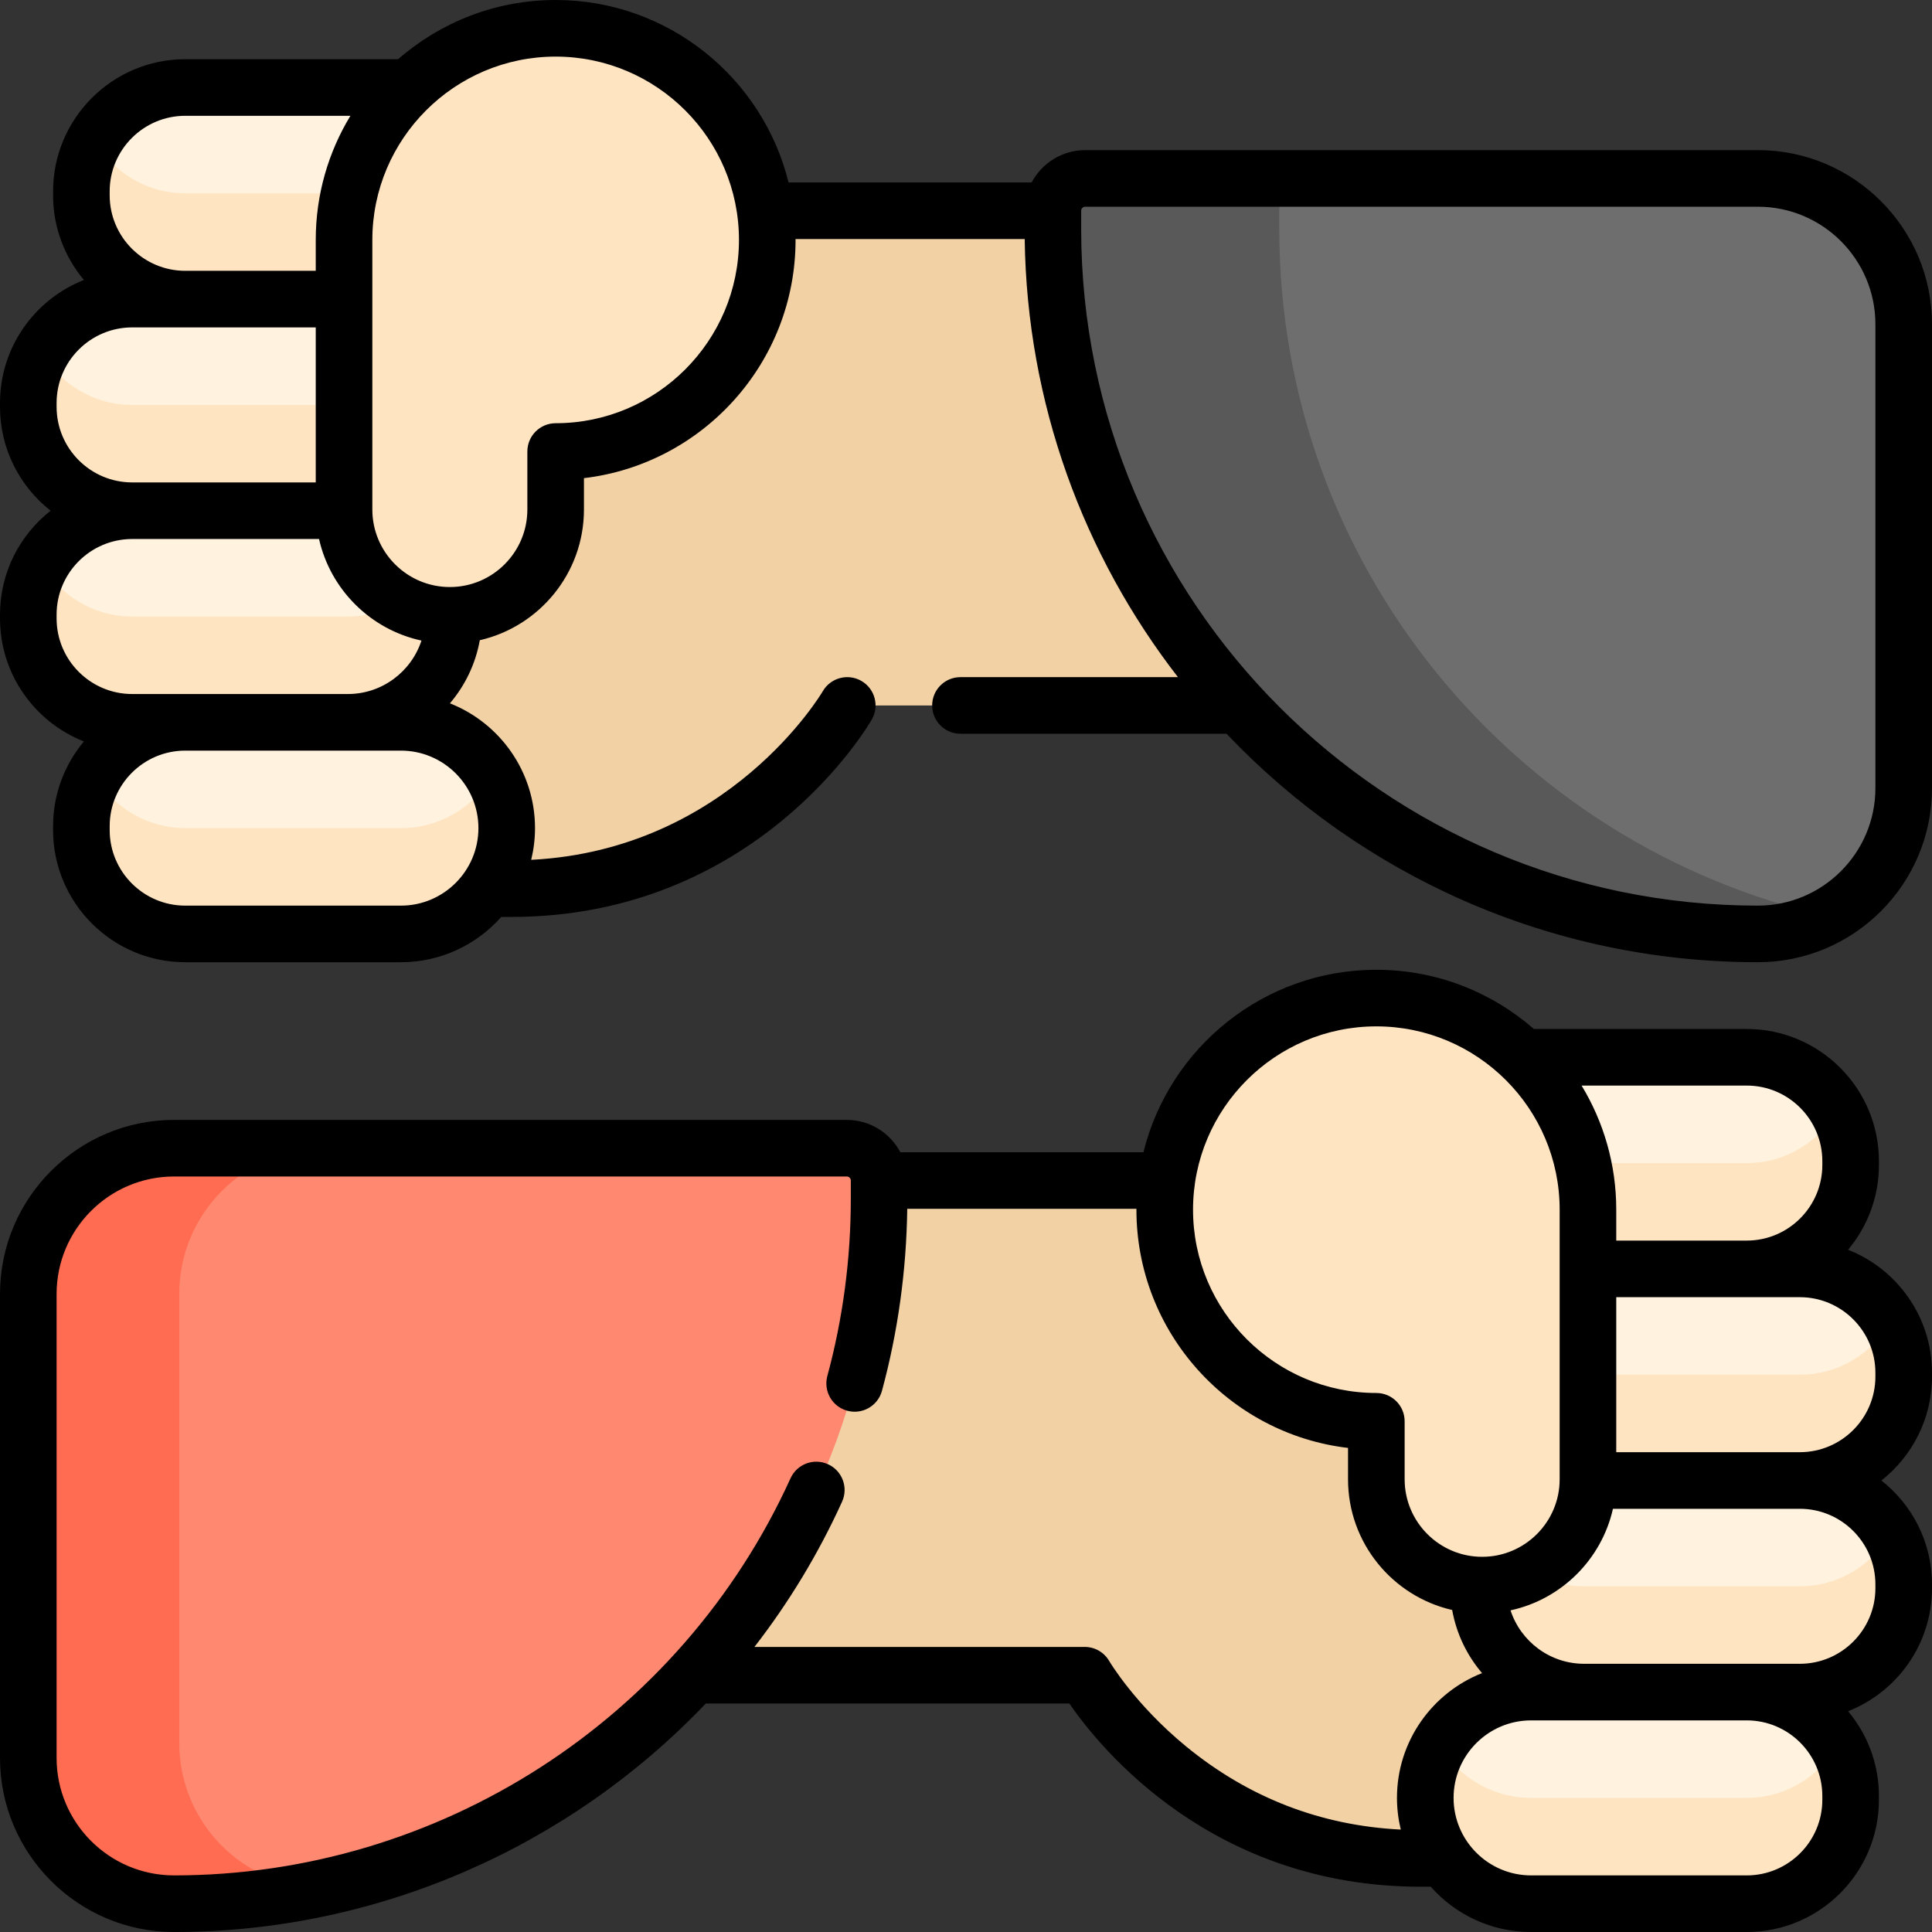 <svg id="Capa_1" enable-background="new 0 0 512 512" height="512" viewBox="0 0 512 512" width="512" xmlns="http://www.w3.org/2000/svg"><rect x="0" y="0" width="512" height="512" fill="#333333" stroke="none"/><g><g><path d="m70.171 235.502h65.29c61.076 0 89.071-48.55 89.071-48.55h161.021v-131.098h-315.382z" fill="#f2d1a5"/></g><g><path d="m134.286 219.461c0 15.485-12.553 28.039-28.039 28.039h-57.154c-15.204 0-27.529-12.325-27.529-27.529v-1.02c0-15.204 12.325-27.529 27.529-27.529h57.154c15.485 0 28.039 12.554 28.039 28.039z" fill="#fff2de"/></g><g><path d="m106.247 219.461h-57.154c-10.293 0-19.26-5.653-23.984-14.02-2.253 3.992-3.545 8.599-3.545 13.51v1.02c0 15.204 12.325 27.529 27.529 27.529h57.153c15.485 0 28.039-12.553 28.039-28.039 0-5.109-1.373-9.894-3.76-14.019-4.849 8.378-13.902 14.019-24.278 14.019z" fill="#ffe4c2"/></g><g><path d="m120.221 163.383c0 15.485-12.553 28.039-28.039 28.039h-57.153c-15.204 0-27.529-12.325-27.529-27.529v-1.02c0-15.204 12.325-27.529 27.529-27.529h57.154c15.485 0 28.038 12.554 28.038 28.039z" fill="#fff2de"/></g><g><path d="m92.182 163.383h-57.153c-10.293 0-19.26-5.653-23.984-14.02-2.253 3.992-3.545 8.599-3.545 13.51v1.02c0 15.204 12.325 27.529 27.529 27.529h57.153c15.485 0 28.039-12.553 28.039-28.039 0-5.109-1.373-9.894-3.76-14.019-4.849 8.379-13.902 14.019-24.279 14.019z" fill="#ffe4c2"/></g><g><path d="m120.221 107.306c0 15.485-12.553 28.039-28.039 28.039h-57.153c-15.204 0-27.529-12.325-27.529-27.529v-1.02c0-15.204 12.325-27.529 27.529-27.529h57.154c15.485 0 28.038 12.553 28.038 28.039z" fill="#fff2de"/></g><g><path d="m92.182 107.306h-57.153c-10.293 0-19.26-5.653-23.984-14.02-2.253 3.992-3.545 8.599-3.545 13.51v1.02c0 15.204 12.325 27.529 27.529 27.529h57.153c15.485 0 28.039-12.553 28.039-28.039 0-5.109-1.373-9.894-3.76-14.019-4.849 8.378-13.902 14.019-24.279 14.019z" fill="#ffe4c2"/></g><g><path d="m134.286 51.228c0 15.485-12.553 28.039-28.039 28.039h-57.154c-15.204 0-27.529-12.325-27.529-27.529v-1.02c0-15.204 12.325-27.529 27.529-27.529h57.154c15.485 0 28.039 12.553 28.039 28.039z" fill="#fff2de"/></g><g><path d="m106.247 51.228h-57.154c-10.293 0-19.26-5.653-23.984-14.02-2.253 3.992-3.545 8.599-3.545 13.51v1.02c0 15.204 12.325 27.529 27.529 27.529h57.153c15.485 0 28.039-12.553 28.039-28.039 0-5.109-1.373-9.894-3.76-14.019-4.849 8.378-13.902 14.019-24.278 14.019z" fill="#ffe4c2"/></g><g><path d="m91.176 63.578v71.454c0 15.485 12.553 28.039 28.039 28.039 15.485 0 28.039-12.553 28.039-28.039v-15.376c30.971 0 56.078-25.107 56.078-56.078 0-30.971-25.107-56.078-56.078-56.078-30.971 0-56.078 25.107-56.078 56.078z" fill="#ffe4c2"/></g><g><path d="m465.868 247.5c-103.192 0-186.846-83.654-186.846-186.846v-4.8c0-4.733 3.837-8.57 8.57-8.57h178.276c21.336 0 38.632 17.296 38.632 38.632v122.952c0 21.336-17.296 38.632-38.632 38.632z" fill="#6e6e6e"/></g><g><path d="m339.022 60.654v-4.8c0-4.733 3.837-8.57 8.57-8.57h-60c-4.733 0-8.57 3.837-8.57 8.57v4.8c0 103.192 83.654 186.846 186.846 186.846 6.661 0 12.929-1.686 18.399-4.655-83.167-18.911-145.245-93.299-145.245-182.191z" fill="#595959"/></g><g><path d="m441.829 492.502s-34.684 0-65.29 0c-61.076 0-89.071-48.55-89.071-48.55h-161.021v-131.098h315.382z" fill="#f2d1a5"/></g><g><path d="m377.715 476.461c0 15.485 12.553 28.039 28.039 28.039h57.154c15.204 0 27.529-12.325 27.529-27.529v-1.02c0-15.204-12.325-27.529-27.529-27.529h-57.154c-15.486 0-28.039 12.554-28.039 28.039z" fill="#fff2de"/></g><g><path d="m405.753 476.461h57.153c10.293 0 19.26-5.653 23.984-14.02 2.253 3.992 3.545 8.599 3.545 13.51v1.02c0 15.204-12.325 27.529-27.529 27.529h-57.153c-15.485 0-28.039-12.553-28.039-28.039 0-5.109 1.373-9.894 3.76-14.019 4.85 8.378 13.903 14.019 24.279 14.019z" fill="#ffe4c2"/></g><g><path d="m391.779 420.383c0 15.485 12.553 28.039 28.039 28.039h57.154c15.204 0 27.529-12.325 27.529-27.529v-1.02c0-15.204-12.325-27.529-27.529-27.529h-57.154c-15.486 0-28.039 12.554-28.039 28.039z" fill="#fff2de"/></g><g><path d="m419.818 420.383h57.153c10.293 0 19.26-5.653 23.984-14.02 2.253 3.992 3.545 8.599 3.545 13.51v1.02c0 15.204-12.325 27.529-27.529 27.529h-57.153c-15.485 0-28.039-12.553-28.039-28.039 0-5.109 1.373-9.894 3.76-14.019 4.849 8.379 13.902 14.019 24.279 14.019z" fill="#ffe4c2"/></g><g><path d="m391.779 364.306c0 15.485 12.553 28.039 28.039 28.039h57.154c15.204 0 27.529-12.325 27.529-27.529v-1.02c0-15.204-12.325-27.529-27.529-27.529h-57.154c-15.486 0-28.039 12.553-28.039 28.039z" fill="#fff2de"/></g><g><path d="m419.818 364.306h57.153c10.293 0 19.26-5.653 23.984-14.02 2.253 3.992 3.545 8.599 3.545 13.51v1.02c0 15.204-12.325 27.529-27.529 27.529h-57.153c-15.485 0-28.039-12.553-28.039-28.039 0-5.109 1.373-9.894 3.76-14.019 4.849 8.378 13.902 14.019 24.279 14.019z" fill="#ffe4c2"/></g><g><path d="m377.715 308.228c0 15.486 12.553 28.039 28.039 28.039h57.154c15.204 0 27.529-12.325 27.529-27.529v-1.02c0-15.204-12.325-27.529-27.529-27.529h-57.154c-15.486 0-28.039 12.553-28.039 28.039z" fill="#fff2de"/></g><g><path d="m405.753 308.228h57.153c10.293 0 19.26-5.653 23.984-14.02 2.253 3.992 3.545 8.599 3.545 13.51v1.02c0 15.204-12.325 27.529-27.529 27.529h-57.153c-15.485 0-28.039-12.553-28.039-28.039 0-5.109 1.373-9.894 3.76-14.019 4.85 8.378 13.903 14.019 24.279 14.019z" fill="#ffe4c2"/></g><g><path d="m420.824 320.578v71.454c0 15.485-12.553 28.039-28.039 28.039-15.485 0-28.039-12.553-28.039-28.039v-15.376c-30.971 0-56.078-25.107-56.078-56.078 0-30.971 25.107-56.078 56.078-56.078 30.971 0 56.078 25.107 56.078 56.078z" fill="#ffe4c2"/></g><g><path d="m46.132 504.5c103.192 0 186.846-83.654 186.846-186.846v-4.8c0-4.733-3.837-8.57-8.57-8.57h-178.276c-21.336 0-38.632 17.296-38.632 38.632v122.952c0 21.336 17.296 38.632 38.632 38.632z" fill="#ff8870"/></g><g><path d="m47.5 461.868v-118.952c0-21.336 17.296-38.632 38.632-38.632h-40c-21.336 0-38.632 17.296-38.632 38.632v122.952c0 21.336 17.296 38.632 38.632 38.632 13.284 0 26.24-1.396 38.739-4.032-20.751-.666-37.371-17.687-37.371-38.6z" fill="#ff6c52"/></g><g><path d="m465.868 39.784h-178.276c-6.152 0-11.501 3.479-14.201 8.569h-64.415c-6.841-27.726-31.913-48.353-61.722-48.353-15.968 0-30.569 5.931-41.748 15.688h-56.413c-19.314 0-35.028 15.714-35.028 35.029v1.02c0 8.541 3.076 16.373 8.173 22.458-13.005 5.122-22.238 17.799-22.238 32.601v1.02c0 11.16 5.252 21.11 13.407 27.529-8.155 6.419-13.407 16.369-13.407 27.528v1.021c0 14.801 9.233 27.478 22.237 32.599-5.097 6.085-8.173 13.918-8.173 22.458v1.02c0 19.315 15.714 35.029 35.028 35.029h57.154c10.573 0 20.076-4.646 26.592-11.998h2.622c64.667 0 94.337-50.168 95.568-52.304 2.069-3.588.838-8.174-2.751-10.243-3.586-2.069-8.174-.838-10.243 2.751-.25.433-24.822 41.991-77.263 44.66.657-2.697 1.013-5.509 1.013-8.405 0-15.013-9.361-27.871-22.548-33.07 3.993-4.688 6.788-10.42 7.918-16.726 15.785-3.618 27.599-17.767 27.599-34.634v-8.315c31.535-3.724 56.078-30.619 56.078-63.138 0-.075-.005-.149-.006-.225h60.73c.598 43.663 15.661 83.89 40.614 116.099h-57.638c-4.143 0-7.5 3.357-7.5 7.5s3.357 7.5 7.5 7.5h70.51c35.433 37.275 85.462 60.548 140.827 60.548 25.438 0 46.132-20.694 46.132-46.132v-122.952c0-25.437-20.694-46.132-46.132-46.132zm-436.804 10.934c0-11.044 8.984-20.029 20.028-20.029h43.77c-5.828 9.602-9.187 20.861-9.187 32.89v8.188h-34.582c-11.044 0-20.028-8.985-20.028-20.029v-1.02zm-14.064 57.097v-1.02c0-11.044 8.985-20.029 20.029-20.029h48.646v41.078h-48.646c-11.044.001-20.029-8.985-20.029-20.029zm0 56.079v-1.021c0-11.044 8.985-20.028 20.029-20.028h49.522c3.026 13.431 13.671 24.003 27.143 26.917-2.691 8.209-10.415 14.16-19.512 14.16h-57.153c-11.044 0-20.029-8.984-20.029-20.028zm111.785 55.567c0 11.325-9.213 20.539-20.538 20.539h-57.154c-11.044 0-20.028-8.985-20.028-20.029v-1.02c0-11.044 8.984-20.029 20.028-20.029h57.154c11.325 0 20.538 9.214 20.538 20.539zm20.469-107.306c-4.143 0-7.5 3.357-7.5 7.5v15.376c0 11.325-9.214 20.539-20.539 20.539s-20.539-9.214-20.539-20.539v-71.453c0-26.786 21.792-48.578 48.578-48.578s48.578 21.792 48.578 48.578c0 26.785-21.792 48.577-48.578 48.577zm349.746 96.713c0 17.166-13.966 31.132-31.132 31.132-98.892 0-179.346-80.454-179.346-179.346v-4.801c0-.59.479-1.069 1.069-1.069h178.276c17.167 0 31.133 13.966 31.133 31.132z"/><path d="m489.763 331.196c5.097-6.085 8.173-13.918 8.173-22.458v-1.02c0-19.315-15.714-35.029-35.028-35.029h-56.414c-11.179-9.758-25.78-15.689-41.748-15.689-29.809 0-54.881 20.627-61.722 48.354h-64.415c-2.7-5.09-8.049-8.569-14.201-8.569h-178.276c-25.438-.001-46.132 20.694-46.132 46.131v122.952c0 25.438 20.694 46.132 46.132 46.132 54.051 0 104.776-22.608 140.906-60.548h96.347c8.312 12.066 38.008 48.55 93.154 48.55h2.622c6.516 7.352 16.019 11.998 26.592 11.998h57.154c19.314 0 35.028-15.714 35.028-35.029v-1.02c0-8.541-3.076-16.373-8.173-22.458 13.005-5.121 22.238-17.798 22.238-32.599v-1.021c0-11.159-5.252-21.109-13.407-27.528 8.155-6.419 13.407-16.369 13.407-27.529v-1.02c0-14.802-9.233-27.479-22.237-32.6zm-6.827-23.478v1.02c0 11.044-8.984 20.029-20.028 20.029h-34.583v-8.188c0-12.029-3.359-23.288-9.187-32.89h43.77c11.043-.001 20.028 8.985 20.028 20.029zm-118.19-35.718c26.786 0 48.578 21.792 48.578 48.578v71.453c0 11.325-9.214 20.539-20.539 20.539s-20.539-9.214-20.539-20.539v-15.376c0-4.143-3.357-7.5-7.5-7.5-26.786 0-48.578-21.792-48.578-48.577 0-26.786 21.792-48.578 48.578-48.578zm-50.415 190.82c-13.595-11.149-20.31-22.518-20.366-22.614-1.339-2.323-3.816-3.754-6.497-3.754h-87.531c9.094-11.739 16.921-24.619 23.221-38.484 1.714-3.771.046-8.217-3.726-9.931-3.771-1.713-8.219-.045-9.931 3.726-29.049 63.928-93.175 105.237-163.369 105.237-17.166 0-31.132-13.966-31.132-31.132v-122.952c0-17.166 13.966-31.132 31.132-31.132h178.276c.59 0 1.069.479 1.069 1.069v4.801c0 15.951-2.093 31.767-6.222 47.007-1.083 3.998 1.28 8.117 5.278 9.2 3.994 1.082 8.117-1.279 9.2-5.278 4.241-15.657 6.475-31.87 6.699-48.229h60.74c0 .075-.006.149-.006.225 0 32.519 24.543 59.414 56.078 63.138v8.315c0 16.867 11.814 31.016 27.599 34.634 1.13 6.306 3.925 12.038 7.918 16.726-13.187 5.199-22.548 18.057-22.548 33.07 0 2.892.355 5.701 1.01 8.395-21.199-1.056-40.319-8.445-56.892-22.037zm168.605 14.151c0 11.044-8.984 20.029-20.028 20.029h-57.154c-11.325 0-20.538-9.214-20.538-20.539s9.213-20.539 20.538-20.539h57.154c11.044 0 20.028 8.985 20.028 20.029zm14.064-57.098v1.021c0 11.044-8.985 20.028-20.029 20.028h-57.153c-9.098 0-16.821-5.95-19.512-14.16 13.472-2.915 24.117-13.487 27.143-26.917h49.522c11.044 0 20.029 8.984 20.029 20.028zm-68.676-35.028v-41.078h48.646c11.044 0 20.029 8.985 20.029 20.029v1.02c0 11.044-8.985 20.029-20.029 20.029z"/></g></g></svg>